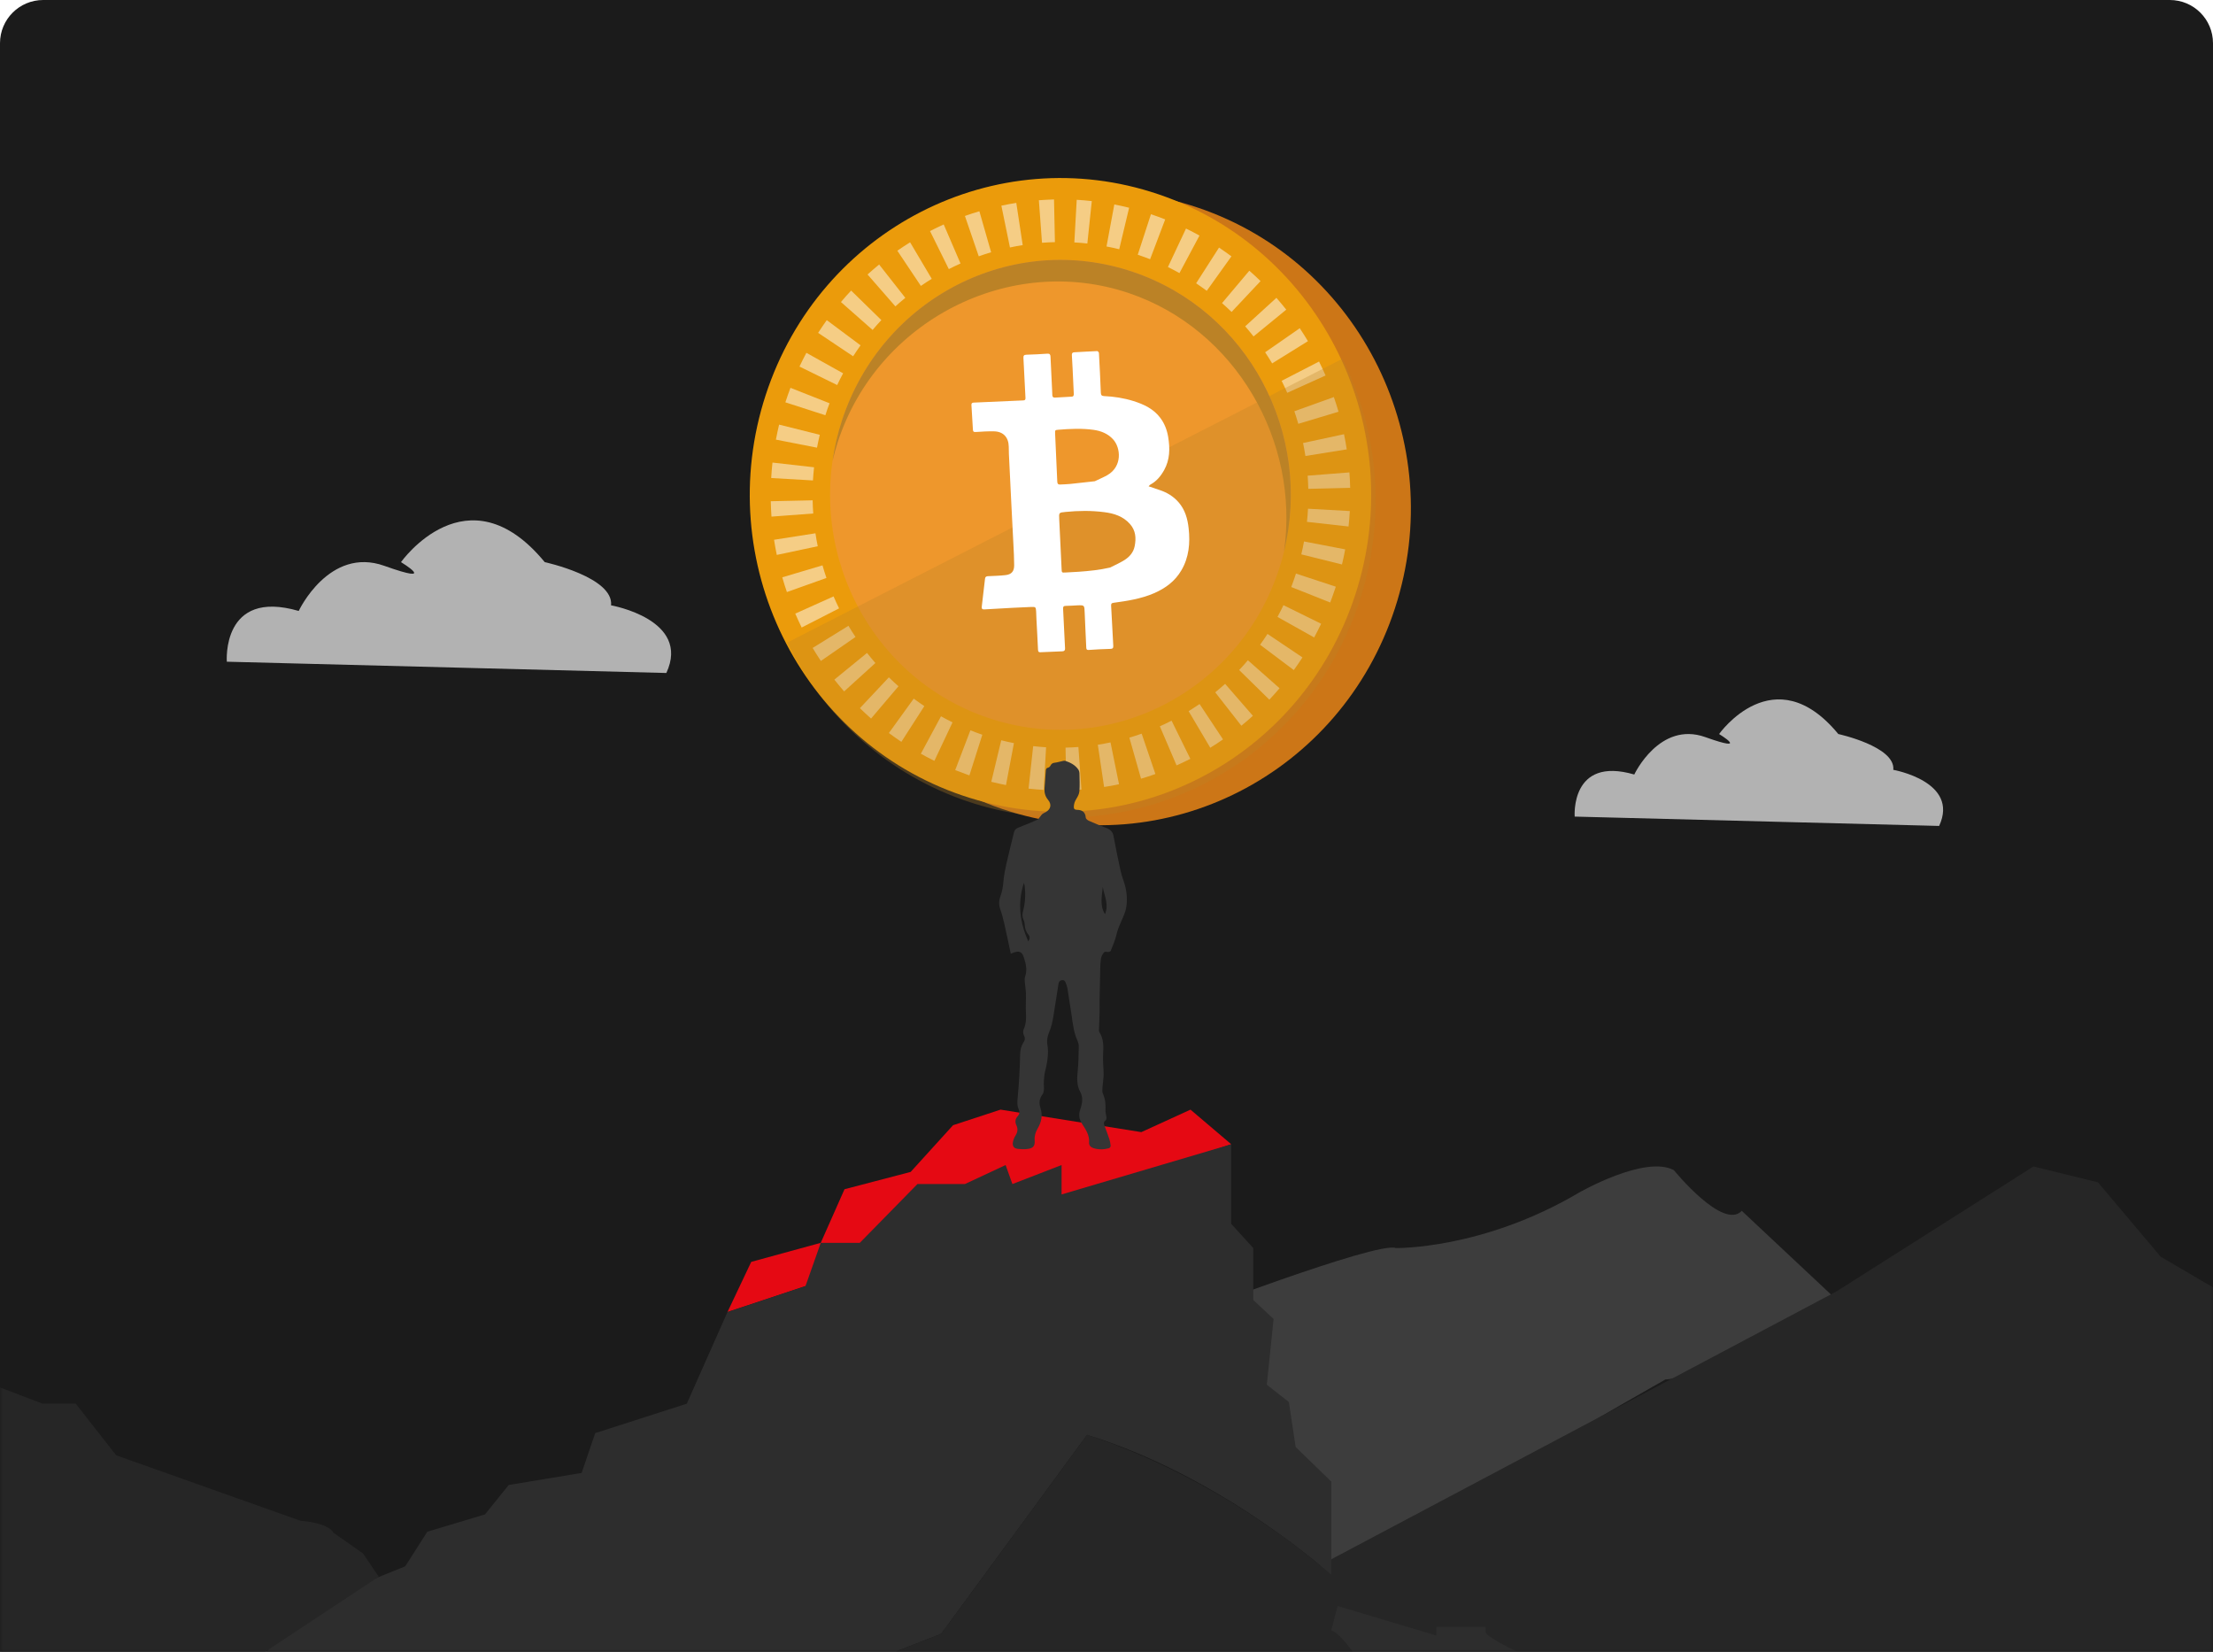 <svg width="410" height="306" viewBox="0 0 410 306" fill="none" xmlns="http://www.w3.org/2000/svg">
<path d="M0 8C0 3.582 3.582 0 8 0H402C406.418 0 410 3.582 410 8V306H0V8Z" fill="#1B1B1B"/>
<mask id="mask0_1413_5939" style="mask-type:luminance" maskUnits="userSpaceOnUse" x="0" y="0" width="410" height="306">
<path d="M8.526 0.006H401.474C406.179 0.006 410 3.902 410 8.7V306H0V8.694C0 3.897 3.821 0 8.526 0V0.006Z" fill="white"/>
</mask>
<g mask="url(#mask0_1413_5939)">
<path opacity="0.76" d="M291.741 151.269C291.741 151.269 290.892 140.012 302.78 143.475C302.78 143.475 307.451 133.517 315.948 136.548C324.44 139.579 318.496 135.975 318.496 135.975C318.496 135.975 328.686 121.541 340.58 135.975C340.58 135.975 351.195 138.28 350.77 142.609C350.77 142.609 363.084 144.774 359.262 153L291.735 151.269H291.741Z" fill="#E2E2E2"/>
<g filter="url(#filter0_d_1413_5939)">
<path d="M258.444 112.673C248.42 143.424 215.842 160.082 185.684 149.86C155.527 139.639 139.191 106.418 149.215 75.667C159.239 44.915 191.818 28.258 221.975 38.48C252.133 48.701 268.468 81.921 258.444 112.673Z" fill="#CC7617"/>
<path d="M251.088 110.181C241.064 140.932 208.485 157.589 178.328 147.368C148.17 137.147 131.835 103.926 141.859 73.174C151.883 42.423 184.461 25.766 214.619 35.987C244.776 46.208 261.111 79.429 251.088 110.181Z" fill="#EB9B0B"/>
<path d="M179.607 143.623H179.556C178.678 143.307 177.823 142.991 176.968 142.658L179.785 135.286C180.508 135.579 181.248 135.842 181.994 136.105L179.602 143.635V143.623H179.607ZM183.652 144.823L185.5 137.135C186.286 137.334 187.066 137.503 187.852 137.661L186.378 145.431C185.46 145.244 184.553 145.051 183.635 144.823H183.647H183.652ZM173.112 140.944C172.257 140.522 171.431 140.084 170.605 139.627L174.34 132.688C175.04 133.086 175.752 133.455 176.474 133.812L173.112 140.944ZM190.561 146.075L191.415 138.217C192.219 138.311 193.005 138.375 193.808 138.428L193.355 146.326C192.425 146.274 191.49 146.192 190.561 146.087V146.075ZM166.996 137.422C166.21 136.895 165.429 136.351 164.683 135.789L169.285 129.418C169.916 129.892 170.576 130.354 171.253 130.804L166.996 137.422ZM197.555 146.402L197.411 138.492C198.215 138.481 199.001 138.44 199.793 138.375L200.361 146.262C199.431 146.326 198.484 146.379 197.555 146.397V146.408V146.402ZM161.384 133.11C160.673 132.478 159.99 131.846 159.313 131.185L164.678 125.474C165.257 126.042 165.854 126.598 166.462 127.124L161.379 133.11H161.384ZM204.555 145.782L203.39 137.96C204.176 137.843 204.968 137.697 205.743 137.527L207.32 145.279C206.402 145.478 205.484 145.648 204.555 145.782ZM156.392 128.084C155.773 127.37 155.165 126.633 154.579 125.896L160.633 120.952C161.138 121.584 161.654 122.215 162.182 122.824L156.387 128.084H156.392ZM211.394 144.238L209.237 136.643C210 136.421 210.763 136.17 211.515 135.906L214.062 143.383C213.184 143.699 212.289 143.992 211.383 144.255L211.394 144.244V144.238ZM152.072 122.426C151.544 121.636 151.039 120.829 150.557 120.027L157.19 115.926C157.603 116.622 158.045 117.313 158.498 117.997L152.072 122.444V122.432V122.426ZM217.987 141.798L214.883 134.543C215.617 134.215 216.346 133.87 217.057 133.502L220.534 140.569C219.691 141.002 218.853 141.4 217.987 141.78V141.792V141.798ZM148.526 116.254C148.113 115.394 147.711 114.539 147.338 113.668L154.436 110.479C154.757 111.228 155.096 111.971 155.457 112.696L148.526 116.242V116.254ZM224.224 138.516L220.213 131.735C220.896 131.313 221.573 130.875 222.244 130.418L226.588 136.971C225.813 137.509 225.021 138.024 224.224 138.516ZM145.789 109.677C145.479 108.782 145.192 107.869 144.934 106.945L152.382 104.728C152.6 105.506 152.847 106.284 153.116 107.062L145.795 109.671H145.783L145.789 109.677ZM229.979 134.432L225.142 128.248C225.761 127.744 226.381 127.218 226.978 126.68L232.125 132.601C231.425 133.232 230.702 133.853 229.967 134.449L229.979 134.438V134.432ZM143.913 102.797C143.718 101.861 143.551 100.925 143.408 99.989L151.079 98.789C151.194 99.591 151.338 100.398 151.504 101.188L143.913 102.797ZM235.166 129.605L229.577 124.117C230.134 123.526 230.679 122.929 231.195 122.309L237.065 127.493C236.445 128.218 235.808 128.932 235.166 129.617V129.605ZM142.932 95.712C142.869 94.764 142.817 93.81 142.8 92.851L150.557 92.681C150.569 93.5 150.609 94.313 150.672 95.121L142.938 95.7L142.926 95.712H142.932ZM239.704 124.129L233.456 119.436C233.932 118.775 234.385 118.12 234.827 117.43L241.305 121.783C240.789 122.584 240.255 123.362 239.704 124.129ZM142.88 88.55C142.932 87.602 143.012 86.649 143.115 85.689L150.821 86.561C150.729 87.38 150.666 88.182 150.615 89.001L142.869 88.55H142.88ZM243.485 118.091L236.68 114.282C237.071 113.568 237.432 112.843 237.782 112.105L244.765 115.546C244.352 116.406 243.921 117.26 243.474 118.091H243.485ZM143.747 81.453C143.93 80.517 144.119 79.593 144.343 78.657L151.883 80.541C151.688 81.33 151.521 82.138 151.366 82.928L143.747 81.436V81.448V81.453ZM246.457 111.614L239.228 108.741C239.515 107.975 239.796 107.214 240.043 106.436L240.094 106.249L247.479 108.677L247.398 108.928C247.1 109.841 246.779 110.736 246.44 111.62H246.452L246.457 111.614ZM145.502 74.52L145.542 74.415C145.829 73.543 146.122 72.689 146.449 71.841L153.69 74.701C153.42 75.427 153.145 76.164 152.915 76.919L145.519 74.532L145.508 74.52H145.502ZM241.087 102.703C241.282 101.902 241.448 101.106 241.592 100.304L249.223 101.767C249.057 102.703 248.85 103.628 248.626 104.564L241.087 102.692V102.703ZM155.113 71.332L148.119 67.903C148.52 67.031 148.962 66.189 149.398 65.358L156.203 69.155C155.813 69.869 155.451 70.594 155.101 71.332H155.113ZM242.137 96.677C242.229 95.858 242.292 95.056 242.332 94.237L250.078 94.67C250.026 95.618 249.946 96.572 249.843 97.531L242.137 96.671V96.677ZM158.062 66.001L151.573 61.66C152.089 60.859 152.623 60.081 153.174 59.302L159.433 63.971C158.969 64.632 158.504 65.305 158.062 65.99V66.001ZM242.384 90.557C242.372 89.738 242.321 88.936 242.269 88.117L250.003 87.509C250.084 88.457 250.118 89.41 250.147 90.37L242.389 90.557H242.384ZM161.671 61.122L155.801 55.95C156.41 55.224 157.041 54.511 157.689 53.826L163.289 59.297C162.733 59.887 162.188 60.496 161.671 61.116V61.122ZM241.856 84.478C241.724 83.677 241.586 82.869 241.414 82.068L249.005 80.435C249.2 81.371 249.366 82.296 249.51 83.244L241.839 84.472L241.85 84.484L241.856 84.478ZM165.888 56.757L160.73 50.848C161.43 50.216 162.153 49.596 162.876 48.999L167.724 55.172C167.105 55.687 166.485 56.213 165.888 56.751V56.757ZM240.536 78.516C240.318 77.738 240.06 76.96 239.802 76.182L247.123 73.555C247.433 74.45 247.72 75.363 247.989 76.269L240.542 78.51L240.536 78.516ZM170.622 52.984L166.25 46.442C167.024 45.904 167.816 45.389 168.614 44.886L172.624 51.65C171.942 52.071 171.265 52.51 170.605 52.966L170.616 52.978L170.622 52.984ZM238.482 72.765C238.161 72.016 237.811 71.273 237.449 70.547L244.38 66.973C244.805 67.833 245.207 68.687 245.585 69.559L238.488 72.765H238.482ZM175.797 49.871L172.303 42.803C173.147 42.37 173.984 41.972 174.839 41.575L177.955 48.812C177.22 49.14 176.492 49.485 175.78 49.853L175.792 49.865L175.797 49.871ZM235.699 67.33C235.286 66.633 234.844 65.943 234.391 65.258L240.806 60.8C241.334 61.59 241.839 62.397 242.321 63.199L235.699 67.312V67.324V67.33ZM181.329 47.472L178.77 40.007C179.647 39.691 180.543 39.398 181.449 39.135L183.624 46.729C182.861 46.951 182.097 47.203 181.346 47.478L181.334 47.466L181.329 47.472ZM232.245 62.321C231.74 61.69 231.224 61.058 230.696 60.449L236.48 55.172C237.099 55.886 237.707 56.611 238.304 57.36L232.251 62.316L232.245 62.321ZM187.112 45.84L185.523 38.099C186.441 37.9 187.359 37.731 188.288 37.584L189.476 45.407C188.69 45.524 187.898 45.67 187.124 45.84H187.112ZM228.189 57.799C227.609 57.231 227.012 56.693 226.404 56.149L231.459 50.146C232.17 50.766 232.87 51.41 233.542 52.071L228.177 57.781L228.189 57.793V57.799ZM193.051 44.98L192.471 37.093C193.401 37.029 194.336 36.976 195.277 36.947L195.443 44.857C194.64 44.869 193.854 44.91 193.051 44.974V44.98ZM223.587 53.879C222.939 53.405 222.279 52.931 221.607 52.48L225.848 45.863C226.634 46.39 227.397 46.934 228.148 47.484L223.57 53.879H223.581H223.587ZM199.041 44.91L199.483 37.011C200.412 37.064 201.347 37.146 202.277 37.251L201.451 45.108C200.647 45.015 199.85 44.95 199.058 44.91H199.047H199.041ZM218.515 50.591C217.815 50.193 217.103 49.824 216.38 49.467L219.731 42.335C220.586 42.745 221.412 43.195 222.227 43.64L218.515 50.591ZM205.002 45.658L206.448 37.877C207.366 38.047 208.284 38.257 209.191 38.485L207.355 46.173C206.58 45.974 205.788 45.805 205.002 45.658ZM213.07 48.016C212.37 47.741 211.675 47.49 210.947 47.238L210.792 47.185L213.236 39.679L213.316 39.708C214.234 40.024 215.061 40.317 215.875 40.644L213.081 48.016H213.07Z" fill="#F5CD85"/>
<path d="M183.021 132.969C160.661 125.387 148.543 100.755 155.979 77.949C163.415 55.148 187.571 42.792 209.936 50.374C232.296 57.957 244.414 82.588 236.978 105.395C229.542 128.195 205.386 140.552 183.021 132.969Z" fill="#EE972C"/>
<path d="M155.216 81.88C162.549 59.367 187.095 46.829 209.173 54.306C228.922 60.993 240.845 81.734 237.885 102.147C243.227 80.295 231.235 57.588 209.925 50.374C187.565 42.792 163.392 55.148 155.967 77.949C155.164 80.412 154.596 82.904 154.246 85.397C154.516 84.221 154.843 83.051 155.216 81.875V81.88Z" fill="#BB8226"/>
<g opacity="0.3">
<path d="M248.754 66.44C262.995 95.413 251.508 130.676 223.095 145.197C194.682 159.719 160.1 148.006 145.859 119.033" fill="#BB8226"/>
</g>
<path d="M212.779 90.077C213.548 90.341 214.207 90.563 214.873 90.785C216.221 91.236 217.409 91.955 218.35 93.038C219.549 94.413 220.031 96.092 220.22 97.882C220.519 100.609 220.284 103.242 218.872 105.652C217.684 107.682 215.911 108.975 213.817 109.888C211.413 110.929 208.86 111.316 206.301 111.667C205.893 111.719 205.836 111.883 205.859 112.246C206.002 114.703 206.123 117.166 206.255 119.624C206.278 120.039 206.152 120.197 205.698 120.203C204.379 120.226 203.059 120.314 201.739 120.396C201.418 120.413 201.269 120.372 201.252 119.992C201.166 117.827 201.034 115.668 200.959 113.51C200.907 112.094 200.936 112.088 199.576 112.14C198.876 112.17 198.176 112.234 197.47 112.234C197.046 112.234 196.937 112.392 196.96 112.796C197.057 114.539 197.132 116.289 197.218 118.032C197.252 118.717 197.275 119.395 197.321 120.08C197.344 120.454 197.201 120.636 196.828 120.653C195.474 120.706 194.12 120.759 192.766 120.823C192.433 120.841 192.329 120.724 192.312 120.361C192.232 118.465 192.117 116.57 192.02 114.68C191.997 114.2 191.991 113.714 191.962 113.235C191.911 112.468 191.853 112.41 191.113 112.433C189.92 112.474 188.732 112.538 187.544 112.597C185.817 112.69 184.09 112.778 182.363 112.889C181.979 112.913 181.847 112.749 181.887 112.398C182.088 110.66 182.294 108.928 182.495 107.191C182.535 106.828 182.759 106.746 183.075 106.734C184.147 106.682 185.232 106.658 186.299 106.535C187.401 106.413 187.9 105.839 187.894 104.704C187.894 103.405 187.814 102.106 187.751 100.813C187.63 98.339 187.493 95.858 187.372 93.383C187.217 90.288 187.068 87.199 186.919 84.104C186.896 83.653 186.896 83.203 186.89 82.758C186.867 81.009 185.88 79.938 184.159 79.903C183.034 79.879 181.904 79.95 180.785 80.026C180.424 80.049 180.275 79.985 180.252 79.61C180.165 78.083 180.068 76.556 179.976 75.029C179.959 74.719 180.085 74.59 180.406 74.579C183.453 74.45 186.506 74.304 189.552 74.175C189.879 74.163 190.011 74.07 189.988 73.701C189.851 71.244 189.742 68.781 189.61 66.317C189.587 65.902 189.702 65.721 190.149 65.709C191.452 65.674 192.76 65.604 194.062 65.516C194.498 65.487 194.607 65.697 194.625 66.066C194.722 68.125 194.82 70.191 194.923 72.25C194.94 72.566 194.952 72.882 194.963 73.198C194.975 73.531 195.135 73.678 195.462 73.654C196.489 73.596 197.516 73.531 198.543 73.479C198.911 73.461 198.951 73.221 198.939 72.929C198.865 71.384 198.796 69.84 198.721 68.289C198.681 67.458 198.641 66.627 198.584 65.797C198.561 65.446 198.675 65.276 199.037 65.258C200.454 65.188 201.871 65.089 203.288 65.036C203.392 65.036 203.593 65.27 203.598 65.399C203.73 67.844 203.857 70.284 203.948 72.73C203.966 73.174 204.103 73.356 204.539 73.373C206.393 73.455 208.217 73.736 209.99 74.292C211.912 74.895 213.731 75.737 214.993 77.44C215.762 78.481 216.216 79.663 216.428 80.956C216.778 83.074 216.755 85.151 215.682 87.076C215.062 88.188 214.27 89.159 213.129 89.767C213.037 89.814 212.974 89.913 212.802 90.083L212.779 90.077ZM205.687 105.125C206.57 104.669 207.494 104.277 208.332 103.745C209.261 103.154 209.99 102.335 210.22 101.176C210.518 99.672 210.415 98.268 209.342 97.063C208.062 95.624 206.375 95.103 204.585 94.875C202.198 94.565 199.8 94.594 197.402 94.834C196.168 94.957 196.179 94.939 196.243 96.221C196.397 99.263 196.541 102.305 196.679 105.348C196.713 106.097 196.702 106.091 197.442 106.05C198.239 106.003 199.043 105.974 199.84 105.915C201.797 105.775 203.742 105.582 205.687 105.131V105.125ZM202.835 89.147C203.736 88.708 204.465 88.41 205.148 88.024C207.982 86.397 207.643 82.922 206.209 81.371C205.245 80.324 203.988 79.821 202.611 79.628C200.431 79.324 198.251 79.429 196.07 79.61C195.479 79.657 195.451 79.681 195.479 80.307C195.617 83.279 195.761 86.257 195.881 89.229C195.898 89.621 196.042 89.773 196.409 89.755C197.046 89.72 197.683 89.709 198.314 89.644C199.886 89.486 201.452 89.299 202.835 89.147Z" fill="white"/>
</g>
<path d="M218.618 243.877C218.618 243.877 255.133 229.911 258.587 231.192C258.587 231.192 274.613 231.514 292.526 220.936C292.526 220.936 304.781 213.886 310.123 216.77C310.123 216.77 319.235 227.986 322.695 224.3L340.292 240.799C340.292 240.799 314.209 255.537 308.557 255.537C308.557 255.537 254.508 285.978 248.85 293.508L218.618 243.871V243.877Z" fill="#3D3D3D"/>
<path d="M340.287 239.202L376.739 216.08L388.679 219.017L400.303 232.795L411.239 239.202V376.343L237.846 293.514L340.287 239.202Z" fill="#262626"/>
<path d="M134.778 243.046L139.179 233.755L152.06 230.227L156.461 220.298L168.717 217.092L176.572 208.438L185.368 205.554L211.451 209.72L220.563 205.554L228.108 211.966L134.778 243.046Z" fill="#E50913"/>
<path d="M1.692 329.239L7.2 322.189C7.2 322.189 13.799 320.264 15.687 320.264L31.087 305.848C31.087 305.848 43.658 309.054 44.914 309.692L46.171 310.335L55.282 298.16L75.078 290.15L79.163 283.743L89.847 280.537L94.247 275.09L107.76 272.849L110.273 265.477L127.239 260.03L134.779 243.046L149.232 238.242L152.061 230.232H159.29L169.974 219.338H178.77L186.309 215.816L187.566 219.338L196.677 215.816V221.263L228.103 211.972V226.71L232.188 231.198V240.811L235.957 244.333L234.701 256.508L238.786 259.714L240.043 268.046L246.641 274.452V291.753C246.641 291.753 226.53 273.487 201.393 265.799L174.369 302.647L126.918 321.229L82.296 375.062L1.687 340.133V329.239H1.692Z" fill="#2D2D2D"/>
<path d="M411.24 402.999V376.343C411.24 376.343 398.732 356.796 396.534 355.515C396.534 355.515 378.621 351.027 372.654 351.992C372.654 351.992 361.339 347.827 326.46 312.904L285.923 311.622L282.153 306.497C282.153 306.497 275.239 303.291 275.239 302.331V301.372H266.127V302.975L243.492 296.217L291.264 403.005H411.24V402.999Z" fill="#2D2D2D"/>
<path d="M-0.491 256.826L7.882 260.019H14.025L21.532 269.589L55.655 281.711C55.655 281.711 60.77 282.032 61.798 283.942L67.255 287.769L70.171 292.074L-2.005 339.77L-0.479 256.826H-0.491Z" fill="#262626"/>
<path d="M324.578 402.999C324.578 402.999 315.466 393.006 308.237 391.081L274.298 336.289L265.502 333.726C265.502 333.726 251.99 303.928 246.648 302.004L248.846 293.514L246.648 291.753C246.648 291.753 227.794 274.452 201.401 265.799L174.376 302.647L126.925 321.229L82.303 375.062C82.303 375.062 111.841 401.133 112.472 402.999H324.578Z" fill="#262626"/>
<path opacity="0.76" d="M42.024 122.578C42.024 122.578 40.997 108.999 55.341 113.176C55.341 113.176 60.976 101.165 71.217 104.821C81.459 108.478 74.293 104.131 74.293 104.131C74.293 104.131 86.583 86.725 100.922 104.131C100.922 104.131 113.722 106.91 113.212 112.135C113.212 112.135 128.061 114.744 123.454 124.667L42.024 122.578Z" fill="#E2E2E2"/>
<path d="M187.262 176.651C186.854 174.755 186.481 172.924 186.063 171.099C185.856 170.186 185.621 169.273 185.305 168.396C185.007 167.565 185.081 166.757 185.357 165.991C185.672 165.131 185.827 164.271 185.896 163.358C185.988 162.182 186.229 161.018 186.487 159.865C186.912 157.97 187.405 156.097 187.853 154.207C187.979 153.675 188.312 153.441 188.788 153.26C189.936 152.827 191.066 152.353 192.185 151.85C192.414 151.744 192.563 151.446 192.741 151.235C192.862 151.095 192.959 150.919 193.108 150.802C193.298 150.656 193.527 150.557 193.74 150.44C194.686 149.901 194.887 149.018 194.17 148.164C193.625 147.508 193.453 146.795 193.522 145.97C193.613 144.893 193.682 143.811 193.757 142.728C193.78 142.43 193.895 142.26 194.21 142.196C194.365 142.161 194.543 141.985 194.618 141.827C194.79 141.482 195.031 141.324 195.409 141.289C195.788 141.254 196.161 141.125 196.54 141.055C196.821 141.002 197.142 140.868 197.389 140.95C198.307 141.266 199.185 141.693 199.77 142.541C199.908 142.74 199.982 143.027 199.988 143.278C200.011 144.384 200.063 145.49 199.977 146.59C199.936 147.081 199.667 147.584 199.397 148.012C199.104 148.48 198.955 148.948 198.944 149.492C198.944 149.79 199.053 149.966 199.351 149.995C199.386 149.995 199.414 150.012 199.449 150.012C200.413 150.018 201.078 150.346 201.159 151.475C201.176 151.68 201.491 151.937 201.727 152.043C202.805 152.517 203.895 152.967 204.997 153.388C205.72 153.663 206.162 154.085 206.311 154.91C206.69 156.998 207.126 159.069 207.568 161.146C207.705 161.784 207.895 162.422 208.118 163.036C208.692 164.628 208.927 166.283 208.681 167.945C208.537 168.916 208.095 169.852 207.694 170.759C207.344 171.555 207.022 172.333 206.827 173.199C206.604 174.217 206.15 175.182 205.772 176.159C205.731 176.259 205.525 176.335 205.387 176.347C205.112 176.376 204.716 176.236 204.59 176.376C204.309 176.686 204.056 177.107 203.987 177.517C203.861 178.26 203.85 179.026 203.832 179.781C203.781 181.642 203.752 183.502 203.718 185.363C203.706 186.106 203.74 186.843 203.718 187.586C203.7 188.54 203.649 189.487 203.62 190.441C203.614 190.699 203.568 191.015 203.689 191.208C204.509 192.501 204.452 193.905 204.366 195.362C204.297 196.573 204.469 197.79 204.463 199.007C204.463 199.802 204.309 200.598 204.257 201.4C204.234 201.797 204.177 202.248 204.331 202.587C204.785 203.582 204.865 204.6 204.813 205.671C204.79 206.133 204.957 206.601 204.997 207.069C205.009 207.227 204.951 207.461 204.836 207.543C204.504 207.771 204.452 208.052 204.578 208.397C204.888 209.245 205.221 210.082 205.502 210.936C205.645 211.363 205.731 211.82 205.772 212.27C205.783 212.411 205.594 212.668 205.45 212.703C204.504 212.961 203.545 212.984 202.593 212.692C202.082 212.534 201.732 212.165 201.772 211.656C201.881 210.287 201.153 209.24 200.499 208.222C199.913 207.309 199.793 206.507 200.143 205.495C200.436 204.647 200.636 203.746 200.367 202.827C200.321 202.669 200.269 202.511 200.189 202.371C199.477 201.136 199.518 199.82 199.661 198.445C199.822 196.895 199.833 195.327 199.862 193.764C199.868 193.402 199.73 193.015 199.581 192.676C198.921 191.213 198.766 189.64 198.536 188.077C198.29 186.398 198.031 184.725 197.756 183.052C197.704 182.747 197.584 182.455 197.481 182.162C197.354 181.811 197.228 181.501 196.735 181.577C196.281 181.647 196.161 181.922 196.098 182.314C195.782 184.315 195.461 186.311 195.151 188.311C194.99 189.318 194.767 190.295 194.359 191.249C194.072 191.91 193.912 192.752 194.038 193.454C194.285 194.847 194.118 196.175 193.849 197.515C193.74 198.065 193.556 198.597 193.493 199.153C193.413 199.832 193.361 200.522 193.401 201.201C193.436 201.786 193.43 202.353 193.091 202.81C192.523 203.582 192.495 204.43 192.764 205.249C193.223 206.642 192.936 207.871 192.236 209.064C191.852 209.725 191.634 210.392 191.691 211.205C191.777 212.358 191.381 212.75 190.199 212.861C189.66 212.914 189.104 212.879 188.558 212.82C187.847 212.744 187.526 212.3 187.663 211.568C187.738 211.176 187.887 210.767 188.099 210.433C188.513 209.79 188.65 209.175 188.306 208.45C188.025 207.853 188.082 207.268 188.553 206.759C188.897 206.384 188.943 205.975 188.731 205.489C188.404 204.74 188.472 203.956 188.558 203.161C188.696 201.803 188.777 200.44 188.857 199.077C188.926 197.86 188.977 196.637 188.995 195.42C189.006 194.56 189.172 193.759 189.66 193.039C189.941 192.618 189.93 192.231 189.683 191.758C189.534 191.465 189.511 190.985 189.643 190.693C190.113 189.681 190.136 188.645 190.073 187.557C190.01 186.404 190.102 185.252 190.073 184.099C190.056 183.368 189.924 182.636 189.867 181.905C189.844 181.601 189.798 181.261 189.901 180.986C190.36 179.723 190.073 178.506 189.677 177.318C189.345 176.312 188.822 176.107 187.83 176.446C187.646 176.511 187.474 176.587 187.239 176.674L187.262 176.651ZM189.695 163.545C188.449 167.378 188.977 170.929 190.504 174.393C190.813 173.965 190.871 173.527 190.532 173.129C190.056 172.579 189.872 171.947 189.844 171.227C189.832 170.941 189.758 170.636 189.631 170.379C189.373 169.852 189.39 169.338 189.534 168.799C189.941 167.272 190.033 165.722 189.844 164.148C189.821 163.978 189.763 163.82 189.695 163.545ZM204.309 164.312C204.154 166.014 203.718 167.74 204.716 169.338C205.485 167.6 204.607 165.979 204.309 164.312Z" fill="#353535"/>
</g>
<defs>
<filter id="filter0_d_1413_5939" x="129.764" y="23.834" width="140.775" height="138.179" filterUnits="userSpaceOnUse" color-interpolation-filters="sRGB">
<feFlood flood-opacity="0" result="BackgroundImageFix"/>
<feColorMatrix in="SourceAlpha" type="matrix" values="0 0 0 0 0 0 0 0 0 0 0 0 0 0 0 0 0 0 127 0" result="hardAlpha"/>
<feOffset/>
<feGaussianBlur stdDeviation="4.572"/>
<feColorMatrix type="matrix" values="0 0 0 0 1 0 0 0 0 0.71 0 0 0 0 0.063 0 0 0 0.75 0"/>
<feBlend mode="normal" in2="BackgroundImageFix" result="effect1_dropShadow_1413_5939"/>
<feBlend mode="normal" in="SourceGraphic" in2="effect1_dropShadow_1413_5939" result="shape"/>
</filter>
</defs>
</svg>
